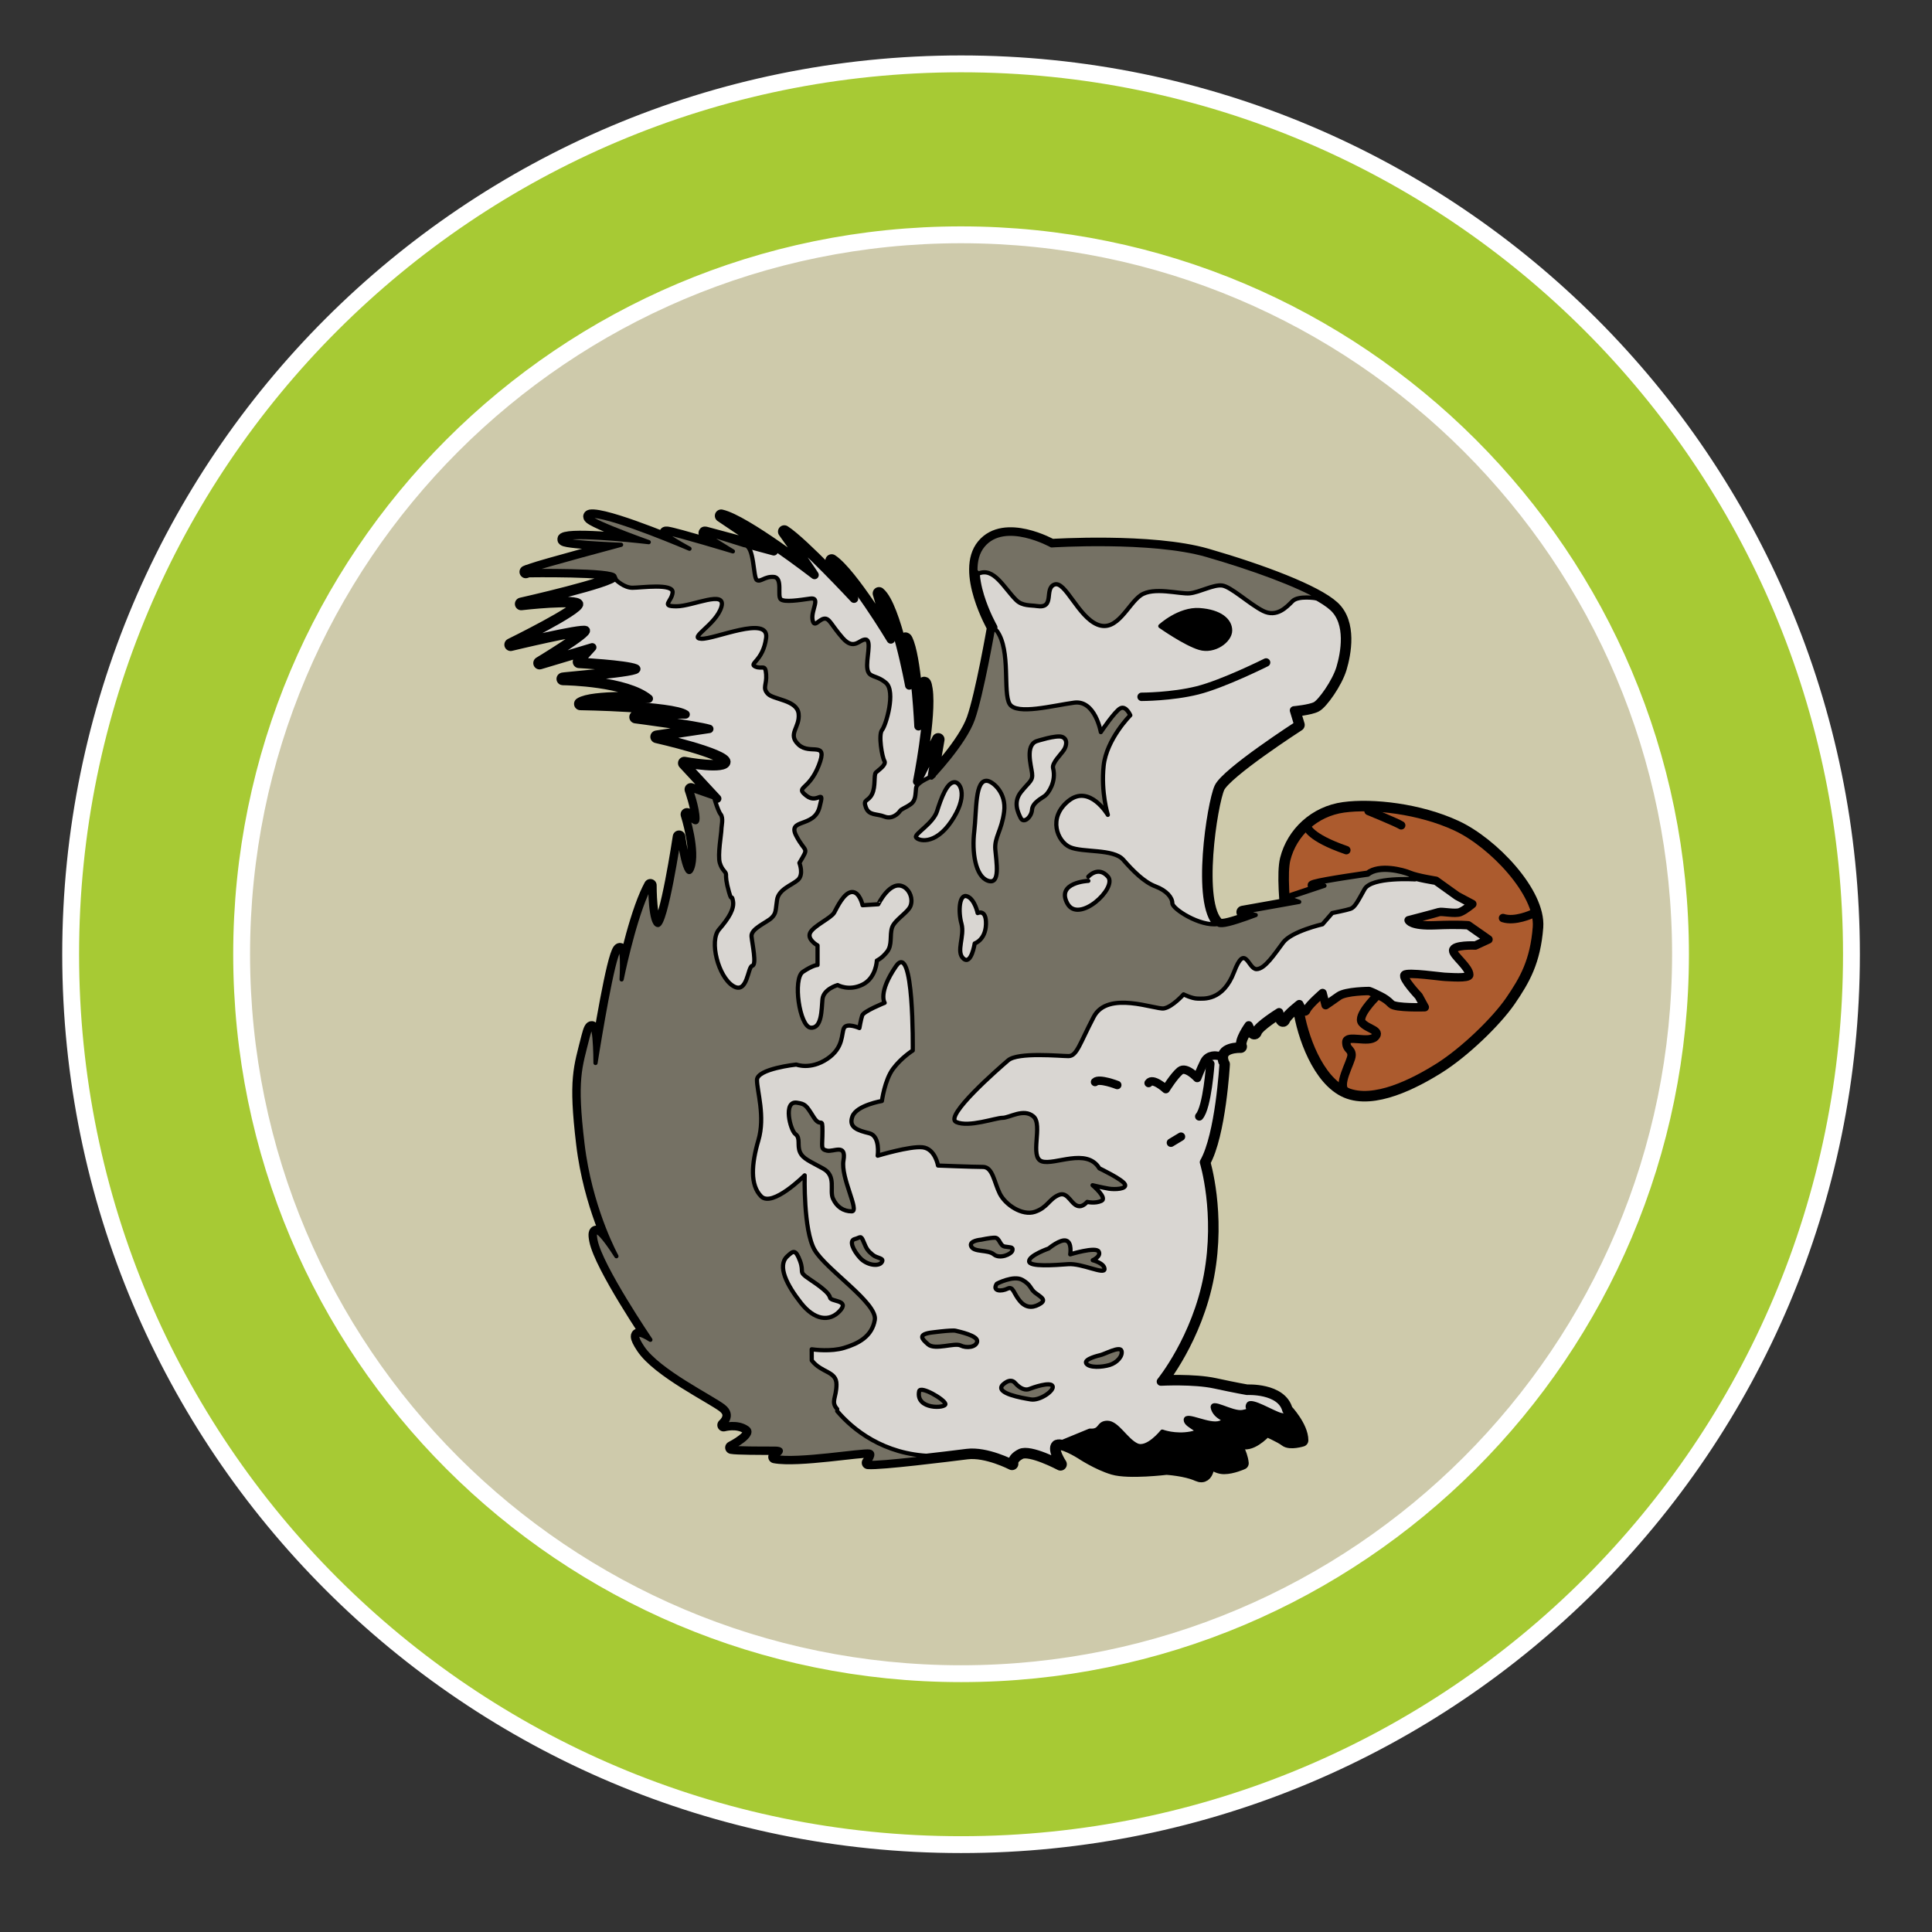 <?xml version="1.0" encoding="iso-8859-1"?>
<!-- Generator: Adobe Illustrator 23.0.6, SVG Export Plug-In . SVG Version: 6.00 Build 0)  -->
<svg version="1.1" xmlns="http://www.w3.org/2000/svg" xmlns:xlink="http://www.w3.org/1999/xlink" x="0px" y="0px"
	 viewBox="0 0 71.666 71.666" style="enable-background:new 0 0 71.666 71.666;" xml:space="preserve">
<rect x="0" y="0" width="71.666" height="71.666" fill="#333333" stroke="none"/>
<g id="Layer_2">
</g>
<g id="Layer_3">
	<path style="fill:#CECAAB;" d="M64.855,35.514c0,16.355-13.258,29.613-29.613,29.613S5.629,51.869,5.629,35.514
		S18.887,5.901,35.242,5.901S64.855,19.159,64.855,35.514z"/>
</g>
<g id="circle">
	<path style="fill:none;stroke:#000000;stroke-width:0.469;stroke-linecap:round;stroke-linejoin:round;" d="M47.713,31.875
		c0.243-0.969,1.067-1.744,2.132-1.889c1.065-0.146,2.809,0.049,4.164,0.678c1.357,0.629,3.099,2.47,3.003,3.729
		c-0.098,1.26-0.485,1.938-1.017,2.714c-0.534,0.774-1.696,1.889-2.615,2.47c-0.92,0.581-2.422,1.355-3.44,0.919
		c-1.017-0.436-1.599-2.082-1.744-3.1C48.052,36.38,47.471,32.844,47.713,31.875z"/>
	<path style="fill:#FFFFFF;stroke:#000000;stroke-width:0.469;stroke-linecap:round;stroke-linejoin:round;" d="M45.388,39.479
		c0,0-0.146,2.615-0.727,3.632c0,0,0.581,1.889,0.145,4.214c-0.436,2.325-1.743,3.923-1.743,3.923s1.222-0.066,2.002,0.104
		c0.784,0.17,1.192,0.239,1.192,0.239s1.257-0.068,1.462,0.714c0,0,0.579,0.612,0.579,1.122c0,0-0.443,0.137-0.613,0
		c-0.168-0.136-0.713-0.374-0.713-0.374s-0.442,0.511-0.817,0.477c-0.375-0.034-0.375-0.034-0.375-0.034s0.272,0.409,0.306,0.783
		c0,0-0.374,0.17-0.681,0.17c-0.306,0-0.579-0.273-0.579-0.273s0.035,0.74-0.401,0.54c-0.436-0.2-1.154-0.243-1.154-0.243
		s-1.396,0.17-1.975,0c-0.579-0.17-1.19-0.579-1.19-0.579s-0.767-0.486-0.949-0.304c-0.182,0.181,0.182,0.726,0.182,0.726
		s-1.126-0.599-1.489-0.417c-0.363,0.181-0.309,0.399-0.309,0.399s-0.944-0.49-1.671-0.399c-0.727,0.091-3.197,0.399-3.669,0.363
		c0,0,0.309-0.363,0.055-0.418c-0.254-0.054-2.652,0.363-3.524,0.2c0,0,0.527-0.309,0-0.309c-0.527,0-1.417,0-1.598-0.037
		c0,0,0.944-0.472,0.581-0.727c-0.363-0.254-0.872-0.108-0.872-0.108s0.43-0.358-0.006-0.697c-0.436-0.338-2.422-1.307-3.003-2.179
		c-0.582-0.872,0.291-0.291,0.291-0.291s-1.841-2.713-2.034-3.681c-0.194-0.968,0.774,0.581,0.774,0.581s-0.852-1.533-1.198-3.722
		c-0.023-0.144-0.043-0.292-0.061-0.443c-0.29-2.421-0.097-2.81,0.193-3.972c0.291-1.163,0.291,0.969,0.291,0.969
		s0.484-3.101,0.774-3.972c0.291-0.872,0.194,0.872,0.194,0.872s0.398-1.991,0.906-3.157c0.052-0.12,0.106-0.23,0.16-0.33
		c0,0-0.009,1.469,0.283,1.469c0.293,0,0.782-3.27,0.782-3.27s0.244,1.806,0.487,1.17c0.243-0.634-0.195-2-0.195-2
		s0.391,0.536,0.391,0.146c0-0.39-0.244-1.073-0.244-1.073l0.976,0.341l-1.22-1.317c0,0,1.56,0.292,1.56-0.049
		c0-0.342-2.586-0.927-2.586-0.927l1.952-0.293c-0.488-0.147-2.732-0.439-2.732-0.439c0.293-0.098,1.854-0.098,1.854-0.098
		c-0.488-0.341-3.904-0.391-3.904-0.391c0.439-0.293,2.538-0.195,2.538-0.195c-0.829-0.683-3.025-0.731-3.172-0.731
		c-0.285,0,3.025-0.244,2.684-0.391c-0.341-0.146-2.098-0.244-2.098-0.244l0.488-0.537l-1.952,0.585c0,0,1.854-1.122,1.708-1.22
		c-0.146-0.098-2.781,0.537-2.781,0.537s2.586-1.269,2.537-1.512c-0.049-0.244-2.146,0-2.146,0s3.464-0.781,3.464-1.025
		c0-0.244-3.22-0.195-3.22-0.195s-0.244,0.098,0.146-0.048c0.391-0.146,3.318-0.928,3.318-0.928s-2.635-0.098-2.049-0.244
		c0.585-0.146,3.074,0.146,3.074,0.146s-2.879-1.024-2.049-0.976c0.829,0.049,3.561,1.22,3.561,1.22s-1.171-0.634-0.829-0.585
		c0.342,0.049,2.439,0.683,2.439,0.683s-1.219-0.732-1.024-0.683c0.195,0.049,2.538,0.683,2.538,0.683l-1.952-1.317
		c0.879,0.195,3.464,2.196,3.464,2.196c-0.146-0.244-1.122-1.61-1.122-1.61c0.683,0.44,2.586,2.489,2.586,2.489
		c-0.049-0.146-0.829-1.415-0.829-1.415c0.732,0.488,2.195,2.927,2.195,2.927c0-0.244-0.439-1.708-0.439-1.708
		c0.585,0.488,1.122,3.415,1.122,3.415s-0.341-2.391-0.049-1.56c0.292,0.83,0.391,3.074,0.391,3.074s0.146-2.342,0.293-1.367
		c0.146,0.976-0.342,3.416-0.342,3.416l0.781-1.561c0,0,0,0-0.244,1.414c0,0,1.208-1.256,1.532-2.173
		c0.324-0.917,0.754-3.396,0.754-3.396s-1.187-2.079-0.378-3.049c0.808-0.971,2.542,0,2.542,0s3.711-0.238,5.759,0.355
		c2.047,0.592,4.042,1.347,4.688,1.94c0.647,0.593,0.43,1.724,0.269,2.263c-0.162,0.539-0.701,1.293-0.916,1.401
		C48.593,26.297,48,26.351,48,26.351l0.163,0.539c0,0-2.705,1.745-2.965,2.317c-0.27,0.594-0.855,4.325-0.022,5.073
		c0,0,0.034,0.092,0.422-0.006c0.391-0.098,0.988-0.328,0.988-0.328l-0.488-0.113l2.101-0.375l-0.411-0.149l1.348-0.45
		c0,0-0.749,0.038-0.374-0.075c0.376-0.112,1.989-0.338,1.989-0.338c0.413-0.337,1.276-0.112,1.537,0
		c0.263,0.113,0.976,0.225,0.976,0.225l0.788,0.564l0.563,0.299c0,0-0.264,0.225-0.452,0.3c-0.186,0.075-0.674-0.037-0.788,0
		c-0.111,0.038-1.124,0.301-1.124,0.301s0.075,0.225,0.974,0.188c0.901-0.038,1.239,0,1.239,0l0.75,0.525l-0.488,0.226
		c0,0-0.824-0.039-0.824,0.187c0,0.177,0.6,0.619,0.6,0.9c0,0.15-0.788,0.075-0.899,0.075c-0.114,0-1.39-0.187-1.501-0.075
		c-0.113,0.114,0.524,0.788,0.524,0.788l0.225,0.413c0,0-1.088,0.036-1.237-0.114c-0.15-0.15-0.263-0.224-0.414-0.299
		c-0.15-0.075-0.3-0.15-0.414-0.188c0,0-0.862,0.001-1.124,0.188c-0.263,0.188-0.488,0.338-0.488,0.338l-0.114-0.451
		c0,0-0.525,0.451-0.6,0.639c-0.075,0.187-0.263-0.227-0.263-0.227s-0.489,0.377-0.564,0.563c-0.075,0.188-0.186-0.262-0.186-0.262
		s-0.788,0.488-0.863,0.712c-0.075,0.225-0.264-0.226-0.264-0.226s-0.411,0.563-0.299,0.788c0,0-0.863-0.038-0.674,0.563"/>
	<path style="fill:#AC5B2E;stroke:#000000;stroke-width:0.312;stroke-linecap:round;stroke-linejoin:round;" d="M47.713,31.875
		c0.243-0.969,1.067-1.744,2.132-1.889c1.065-0.146,2.809,0.049,4.164,0.678c1.357,0.629,3.099,2.47,3.003,3.729
		c-0.098,1.26-0.485,1.938-1.017,2.714c-0.534,0.774-1.696,1.889-2.615,2.47c-0.92,0.581-2.422,1.355-3.44,0.919
		c-1.017-0.436-1.599-2.082-1.744-3.1C48.052,36.38,47.471,32.844,47.713,31.875z"/>
	<path style="fill:none;stroke:#000000;stroke-width:0.312;stroke-linecap:round;stroke-linejoin:round;" d="M48.488,30.664
		c0,0,0.05,0.388,1.453,0.872"/>
	<path style="fill:none;stroke:#000000;stroke-width:0.312;stroke-linecap:round;stroke-linejoin:round;" d="M56.82,33.909
		c0,0-0.631,0.291-1.067,0.145"/>
	<path style="fill:none;stroke:#000000;stroke-width:0.312;stroke-linecap:round;stroke-linejoin:round;" d="M50.765,30.083
		c0,0,1.065,0.435,1.211,0.532"/>
	<path style="fill:none;stroke:#000000;stroke-width:0.312;stroke-linecap:round;stroke-linejoin:round;" d="M51.008,37.009
		c0,0-0.679,0.679-0.486,0.921c0.195,0.242,0.729,0.289,0.486,0.533c-0.243,0.243-1.067-0.097-1.067,0.194s0.195,0.242,0.195,0.485
		c0,0.242-0.582,1.161-0.195,1.355"/>
	<path style="fill:#D9D6D2;stroke:#000000;stroke-width:0.312;stroke-linecap:round;stroke-linejoin:round;" d="M45.388,39.479
		c0,0-0.146,2.615-0.727,3.632c0,0,0.581,1.889,0.145,4.214c-0.436,2.325-1.743,3.923-1.743,3.923s1.222-0.066,2.002,0.104
		c0.784,0.17,1.192,0.239,1.192,0.239s1.257-0.068,1.462,0.714c0,0,0.579,0.612,0.579,1.122c0,0-0.443,0.137-0.613,0
		c-0.168-0.136-0.713-0.374-0.713-0.374s-0.442,0.511-0.817,0.477c-0.375-0.034-0.375-0.034-0.375-0.034s0.272,0.409,0.306,0.783
		c0,0-0.374,0.17-0.681,0.17c-0.306,0-0.579-0.273-0.579-0.273s0.035,0.74-0.401,0.54c-0.436-0.2-1.154-0.243-1.154-0.243
		s-1.396,0.17-1.975,0c-0.579-0.17-1.19-0.579-1.19-0.579s-0.767-0.486-0.949-0.304c-0.182,0.181,0.182,0.726,0.182,0.726
		s-1.126-0.599-1.489-0.417c-0.363,0.181-0.309,0.399-0.309,0.399s-0.944-0.49-1.671-0.399c-0.727,0.091-3.197,0.399-3.669,0.363
		c0,0,0.309-0.363,0.055-0.418c-0.254-0.054-2.652,0.363-3.524,0.2c0,0,0.527-0.309,0-0.309c-0.527,0-1.417,0-1.598-0.037
		c0,0,0.944-0.472,0.581-0.727c-0.363-0.254-0.872-0.108-0.872-0.108s0.43-0.358-0.006-0.697c-0.436-0.338-2.422-1.307-3.003-2.179
		c-0.582-0.872,0.291-0.291,0.291-0.291s-1.841-2.713-2.034-3.681c-0.194-0.968,0.774,0.581,0.774,0.581s-0.852-1.533-1.198-3.722
		c-0.023-0.144-0.043-0.292-0.061-0.443c-0.29-2.421-0.097-2.81,0.193-3.972c0.291-1.163,0.291,0.969,0.291,0.969
		s0.484-3.101,0.774-3.972c0.291-0.872,0.194,0.872,0.194,0.872s0.398-1.991,0.906-3.157c0.052-0.12,0.106-0.23,0.16-0.33
		c0,0-0.009,1.469,0.283,1.469c0.293,0,0.782-3.27,0.782-3.27s0.244,1.806,0.487,1.17c0.243-0.634-0.195-2-0.195-2
		s0.391,0.536,0.391,0.146c0-0.39-0.244-1.073-0.244-1.073l0.976,0.341l-1.22-1.317c0,0,1.56,0.292,1.56-0.049
		c0-0.342-2.586-0.927-2.586-0.927l1.952-0.293c-0.488-0.147-2.732-0.439-2.732-0.439c0.293-0.098,1.854-0.098,1.854-0.098
		c-0.488-0.341-3.904-0.391-3.904-0.391c0.439-0.293,2.538-0.195,2.538-0.195c-0.829-0.683-3.025-0.731-3.172-0.731
		c-0.285,0,3.025-0.244,2.684-0.391c-0.341-0.146-2.098-0.244-2.098-0.244l0.488-0.537l-1.952,0.585c0,0,1.854-1.122,1.708-1.22
		c-0.146-0.098-2.781,0.537-2.781,0.537s2.586-1.269,2.537-1.512c-0.049-0.244-2.146,0-2.146,0s3.464-0.781,3.464-1.025
		c0-0.244-3.22-0.195-3.22-0.195s-0.244,0.098,0.146-0.048c0.391-0.146,3.318-0.928,3.318-0.928s-2.635-0.098-2.049-0.244
		c0.585-0.146,3.074,0.146,3.074,0.146s-2.879-1.024-2.049-0.976c0.829,0.049,3.561,1.22,3.561,1.22s-1.171-0.634-0.829-0.585
		c0.342,0.049,2.439,0.683,2.439,0.683s-1.219-0.732-1.024-0.683c0.195,0.049,2.538,0.683,2.538,0.683l-1.952-1.317
		c0.879,0.195,3.464,2.196,3.464,2.196c-0.146-0.244-1.122-1.61-1.122-1.61c0.683,0.44,2.586,2.489,2.586,2.489
		c-0.049-0.146-0.829-1.415-0.829-1.415c0.732,0.488,2.195,2.927,2.195,2.927c0-0.244-0.439-1.708-0.439-1.708
		c0.585,0.488,1.122,3.415,1.122,3.415s-0.341-2.391-0.049-1.56c0.292,0.83,0.391,3.074,0.391,3.074s0.146-2.342,0.293-1.367
		c0.146,0.976-0.342,3.416-0.342,3.416l0.781-1.561c0,0,0,0-0.244,1.414c0,0,1.208-1.256,1.532-2.173
		c0.324-0.917,0.754-3.396,0.754-3.396s-1.187-2.079-0.378-3.049c0.808-0.971,2.542,0,2.542,0s3.711-0.238,5.759,0.355
		c2.047,0.592,4.042,1.347,4.688,1.94c0.647,0.593,0.43,1.724,0.269,2.263c-0.162,0.539-0.701,1.293-0.916,1.401
		C48.593,26.297,48,26.351,48,26.351l0.163,0.539c0,0-2.705,1.745-2.965,2.317c-0.27,0.594-0.855,4.325-0.022,5.073
		c0,0,0.034,0.092,0.422-0.006c0.391-0.098,0.988-0.328,0.988-0.328l-0.488-0.113l2.101-0.375l-0.411-0.149l1.348-0.45
		c0,0-0.749,0.038-0.374-0.075c0.376-0.112,1.989-0.338,1.989-0.338c0.413-0.337,1.276-0.112,1.537,0
		c0.263,0.113,0.976,0.225,0.976,0.225l0.788,0.564l0.563,0.299c0,0-0.264,0.225-0.452,0.3c-0.186,0.075-0.674-0.037-0.788,0
		c-0.111,0.038-1.124,0.301-1.124,0.301s0.075,0.225,0.974,0.188c0.901-0.038,1.239,0,1.239,0l0.75,0.525l-0.488,0.226
		c0,0-0.824-0.039-0.824,0.187c0,0.177,0.6,0.619,0.6,0.9c0,0.15-0.788,0.075-0.899,0.075c-0.114,0-1.39-0.187-1.501-0.075
		c-0.113,0.114,0.524,0.788,0.524,0.788l0.225,0.413c0,0-1.088,0.036-1.237-0.114c-0.15-0.15-0.263-0.224-0.414-0.299
		c-0.15-0.075-0.3-0.15-0.414-0.188c0,0-0.862,0.001-1.124,0.188c-0.263,0.188-0.488,0.338-0.488,0.338l-0.114-0.451
		c0,0-0.525,0.451-0.6,0.639c-0.075,0.187-0.263-0.227-0.263-0.227s-0.489,0.377-0.564,0.563c-0.075,0.188-0.186-0.262-0.186-0.262
		s-0.788,0.488-0.863,0.712c-0.075,0.225-0.264-0.226-0.264-0.226s-0.411,0.563-0.299,0.788c0,0-0.863-0.038-0.674,0.563"/>
	<path style="fill:none;stroke:#000000;stroke-width:0.312;stroke-linecap:round;stroke-linejoin:round;" d="M45.159,39.162
		c0,0-0.338-0.076-0.488,0.225c-0.149,0.299-0.261,0.601-0.261,0.601s-0.413-0.451-0.638-0.263
		c-0.225,0.188-0.527,0.675-0.527,0.675s-0.488-0.45-0.638-0.225"/>
	<path style="fill:#FFFFFF;stroke:#000000;stroke-width:0.312;stroke-linecap:round;stroke-linejoin:round;" d="M41.444,40.248
		c0,0-0.674-0.263-0.824-0.112"/>
	<path style="fill:#FFFFFF;stroke:#000000;stroke-width:0.312;stroke-linecap:round;stroke-linejoin:round;" d="M44.896,39.461
		c0,0-0.111,1.613-0.411,1.951"/>
	
		<line style="fill:#FFFFFF;stroke:#000000;stroke-width:0.312;stroke-linecap:round;stroke-linejoin:round;" x1="43.434" y1="42.388" x2="43.808" y2="42.163"/>
	<path style="stroke:#000000;stroke-width:0.156;stroke-linecap:round;stroke-linejoin:round;" d="M43.042,23.225
		c0,0,0.701-0.647,1.456-0.593c0.755,0.054,1.132,0.377,1.132,0.755c0,0.377-0.592,0.809-1.132,0.646
		C43.958,23.872,43.042,23.225,43.042,23.225z"/>
	<path style="fill:none;stroke:#000000;stroke-width:0.312;stroke-linecap:round;stroke-linejoin:round;" d="M46.965,24.574
		c0,0-1.593,0.797-2.549,1.035c-0.956,0.239-2.07,0.239-2.07,0.239"/>
	<path style="stroke:#000000;stroke-width:0.156;stroke-linecap:round;stroke-linejoin:round;" d="M31.543,34.56
		c0,0,0.436-0.182,0.527,0c0.091,0.182,0.091,1-0.345,0.963C31.289,35.487,31.252,34.651,31.543,34.56z"/>
	<path style="fill:#757164;stroke:#000000;stroke-width:0.156;stroke-linecap:round;stroke-linejoin:round;" d="M38.899,46.312
		c0,0,0.436-0.363,0.654-0.291c0.218,0.072,0.146,0.508,0.146,0.508s0.944-0.291,1.054-0.108c0.108,0.181-0.218,0.326-0.218,0.326
		s0.436,0.109,0.436,0.328c0,0.218-0.836-0.218-1.344-0.182c-0.509,0.037-1.453,0.109-1.453-0.109
		C38.173,46.566,38.899,46.312,38.899,46.312z"/>
	<path style="fill:#757164;stroke:#000000;stroke-width:0.156;stroke-linecap:round;stroke-linejoin:round;" d="M36.974,47.62
		c0,0,0.618-0.327,0.944-0.145c0.327,0.182,0.291,0.327,0.472,0.472c0.182,0.146,0.436,0.254,0.218,0.4
		c-0.218,0.145-0.509,0.218-0.763-0.073c-0.254-0.29-0.254-0.581-0.473-0.472C37.156,47.91,36.792,47.91,36.974,47.62z"/>
	<path style="fill:#757164;stroke:#000000;stroke-width:0.156;stroke-linecap:round;stroke-linejoin:round;" d="M36.393,45.985
		c0,0,0.327-0.073,0.508-0.073c0.182,0,0.182,0.291,0.363,0.327c0.182,0.037,0.327,0,0.291,0.145
		c-0.037,0.146-0.473,0.328-0.69,0.146c-0.218-0.182-0.727-0.072-0.835-0.291C35.92,46.021,36.393,45.985,36.393,45.985z"/>
	<path style="fill:#757164;stroke:#000000;stroke-width:0.156;stroke-linecap:round;stroke-linejoin:round;" d="M34.504,49.436
		c0,0,0.799-0.109,0.944-0.073c0.146,0.037,0.835,0.182,0.799,0.4c-0.036,0.218-0.4,0.254-0.618,0.145
		c-0.218-0.109-0.944,0.182-1.199-0.037C34.177,49.654,34.068,49.509,34.504,49.436z"/>
	<path style="fill:#757164;stroke:#000000;stroke-width:0.156;stroke-linecap:round;stroke-linejoin:round;" d="M48.816,22.191
		c0,0-0.654-0.108-0.872,0.109c-0.218,0.218-0.581,0.617-1.09,0.363c-0.509-0.255-1.198-0.909-1.526-0.945
		c-0.327-0.036-0.836,0.254-1.199,0.291c-0.363,0.036-1.344-0.255-1.816,0.073c-0.472,0.326-0.872,1.38-1.598,1.089
		c-0.727-0.29-1.199-1.635-1.599-1.489c-0.399,0.145,0.037,0.908-0.654,0.799c-0.229-0.036-0.538,0.003-0.763-0.218
		c-0.453-0.444-0.834-1.248-1.417-0.98l-0.1-0.109c-0.006-0.353,0.067-0.687,0.282-0.944c0.808-0.971,2.542,0,2.542,0
		s3.711-0.238,5.759,0.355c1.704,0.493,3.37,1.098,4.255,1.628L48.816,22.191z"/>
	<path style="stroke:#000000;stroke-width:0.156;stroke-linecap:round;stroke-linejoin:round;" d="M40.425,53.069
		c0.436,0.036,0.291-0.291,0.654-0.291c0.363,0,0.69,0.654,1.09,0.836c0.399,0.181,0.944-0.509,0.944-0.509s0.472,0.182,1.054,0.073
		c0.581-0.109-0.182-0.254-0.182-0.508c0-0.255,0.872,0.254,1.272,0.108c0.4-0.145-0.109-0.108-0.255-0.508
		c-0.145-0.399,0.691,0.182,1.09,0.109c0.399-0.072,0.109-0.109,0.218-0.291c0.108-0.182,0.908,0.327,1.198,0.399
		c0.291,0.073,0.211-0.181,0.211-0.181s0.579,0.612,0.579,1.122c0,0-0.443,0.137-0.613,0c-0.168-0.136-0.713-0.374-0.713-0.374
		s-0.442,0.511-0.817,0.477c-0.375-0.034-0.375-0.034-0.375-0.034s0.272,0.409,0.306,0.783c0,0-0.374,0.17-0.681,0.17
		c-0.306,0-0.579-0.273-0.579-0.273s0.035,0.74-0.401,0.54c-0.436-0.2-1.154-0.243-1.154-0.243s-1.396,0.17-1.975,0
		c-0.579-0.17-1.19-0.579-1.19-0.579s-0.685-0.434-0.914-0.328c-0.014,0.005-0.025,0.013-0.035,0.024L40.425,53.069z"/>
	<path style="fill:#757164;stroke:#000000;stroke-width:0.156;stroke-linecap:round;stroke-linejoin:round;" d="M29.564,40.904
		c0.307,0.049,0.334,0.083,0.612,0.527c0.278,0.445,0.333-0.055,0.333,0.529s-0.083,0.667,0.167,0.722
		c0.25,0.056,0.723-0.277,0.612,0.362c-0.112,0.639,0.612,1.89,0.306,1.89c-0.306,0-0.556-0.166-0.695-0.472
		c-0.139-0.307,0.138-0.834-0.362-1.113c-0.5-0.278-0.75-0.362-0.862-0.612c-0.111-0.25,0.027-0.526-0.167-0.667
		C29.314,41.932,29.036,40.82,29.564,40.904z"/>
	<path style="fill:#757164;stroke:#000000;stroke-width:0.156;stroke-linecap:round;stroke-linejoin:round;" d="M31.705,45.963
		c0.217-0.055,0.222-0.167,0.334,0.111c0.111,0.278,0.167,0.333,0.334,0.473c0.167,0.139,0.444,0.11,0.333,0.277
		c-0.111,0.167-0.556,0.112-0.806-0.167C31.649,46.38,31.482,46.019,31.705,45.963z"/>
	<path style="fill:#757164;stroke:#000000;stroke-width:0.156;stroke-linecap:round;stroke-linejoin:round;" d="M37.181,51.384
		c0,0,0.279-0.306,0.474-0.083c0.194,0.222,0.389,0.278,0.528,0.222c0.138-0.056,0.777-0.278,0.861-0.111
		c0.084,0.167-0.472,0.555-0.806,0.499C37.904,51.856,36.93,51.689,37.181,51.384z"/>
	<path style="fill:#757164;stroke:#000000;stroke-width:0.156;stroke-linecap:round;stroke-linejoin:round;" d="M40.795,50.273
		c0.167-0.028,0.75-0.361,0.806-0.167c0.056,0.194-0.167,0.445-0.444,0.528c-0.279,0.083-0.75,0.111-0.862-0.056
		C40.183,50.411,40.795,50.273,40.795,50.273z"/>
	<path style="fill:#757164;stroke:#000000;stroke-width:0.156;stroke-linecap:round;stroke-linejoin:round;" d="M34.095,51.606
		c0.044-0.22,0.946,0.305,0.974,0.472C35.097,52.246,33.956,52.301,34.095,51.606z"/>
	<path style="fill:#757164;stroke:#000000;stroke-width:0.156;stroke-linecap:round;stroke-linejoin:round;" d="M31.055,52.344
		c0.573,0.677,1.717,1.613,3.486,1.666l1.329-0.109c-0.727,0.091-3.197,0.399-3.669,0.363c0,0,0.309-0.363,0.055-0.418
		c-0.254-0.054-2.652,0.363-3.524,0.2c0,0,0.527-0.309,0-0.309c-0.527,0-1.417,0-1.598-0.037c0,0,0.944-0.472,0.581-0.727
		c-0.363-0.254-0.872-0.108-0.872-0.108s0.43-0.358-0.006-0.697c-0.436-0.338-2.422-1.307-3.003-2.179
		c-0.582-0.872,0.291-0.291,0.291-0.291s-1.841-2.713-2.034-3.681c-0.194-0.968,0.774,0.581,0.774,0.581s-0.852-1.533-1.198-3.722
		c-0.023-0.144-0.043-0.292-0.061-0.443c-0.29-2.421-0.097-2.81,0.193-3.972c0.291-1.163,0.291,0.969,0.291,0.969
		s0.484-3.101,0.774-3.972c0.291-0.872,0.194,0.872,0.194,0.872s0.398-1.991,0.906-3.157c0.052-0.12,0.106-0.23,0.16-0.33
		c0,0-0.009,1.469,0.283,1.469c0.293,0,0.782-3.27,0.782-3.27s0.244,1.806,0.487,1.17c0.243-0.634-0.195-2-0.195-2
		s0.391,0.536,0.391,0.146c0-0.39-0.244-1.073-0.244-1.073l0.976,0.341l-0.16-0.197c0,0,0.172,0.632,0.286,0.774
		c0.115,0.143,0.029,0.43,0.029,0.574c0,0.144-0.144,0.946-0.058,1.233c0.086,0.287,0.23,0.315,0.23,0.43
		c0,0.115,0,0.259,0.114,0.66c0.115,0.401,0.086,0.029,0.143,0.315c0.058,0.287-0.143,0.631-0.516,1.061
		c-0.372,0.43-0.029,1.749,0.516,2.093c0.545,0.344,0.545-0.717,0.717-0.745c0.172-0.029,0-0.803-0.028-1.09
		c-0.028-0.287,0.573-0.517,0.745-0.688c0.172-0.172,0.143-0.258,0.201-0.66c0.057-0.402,0.544-0.545,0.773-0.745
		c0.229-0.201,0.057-0.631,0.057-0.631c0.372-0.63,0.23-0.344-0.115-1.003c-0.345-0.66,0.66-0.287,0.861-1.062
		c0.201-0.774-0.057-0.086-0.488-0.43c-0.43-0.344,0.086-0.172,0.458-1.118c0.373-0.946-0.314-0.373-0.745-0.774
		c-0.43-0.401,0.057-0.631,0-1.148c-0.057-0.517-0.946-0.516-1.147-0.745c-0.201-0.229-0.029-0.316-0.058-0.717
		c-0.029-0.402-0.143-0.172-0.401-0.287c-0.258-0.115,0.287-0.201,0.401-1.061c0.115-0.86-1.92,0.058-2.408,0.029
		c-0.487-0.028,0.545-0.516,0.746-1.175c0.201-0.659-1.061-0.029-1.663-0.029c-0.603,0-0.172-0.172-0.144-0.517
		c0.028-0.344-1.175-0.171-1.491-0.171c-0.316,0-0.602-0.287-0.602-0.287l-0.062-0.136c0-0.244-3.22-0.195-3.22-0.195
		s-0.244,0.098,0.146-0.048c0.391-0.146,3.318-0.928,3.318-0.928s-2.635-0.098-2.049-0.244c0.585-0.146,3.074,0.146,3.074,0.146
		s-2.879-1.024-2.049-0.976c0.829,0.049,3.561,1.22,3.561,1.22s-1.171-0.634-0.829-0.585c0.342,0.049,2.439,0.683,2.439,0.683
		s-1.219-0.732-1.024-0.683l1.455,0.456c0.373,0,0.315,1.205,0.458,1.291c0.143,0.087,0.287-0.143,0.63-0.115
		c0.344,0.028,0.116,0.716,0.259,0.831c0.143,0.115,0.688,0.029,1.09-0.028c0.401-0.058,0.028,0.43,0.085,0.774
		c0.058,0.343,0.229,0,0.43-0.029c0.201-0.029,0.258,0.229,0.688,0.717c0.43,0.487,0.631,0.029,0.86,0.058
		c0.229,0.028,0,0.745,0.058,1.09c0.057,0.344,0.315,0.2,0.688,0.516s0,1.577-0.144,1.749c-0.143,0.172,0,1.004,0.087,1.147
		c0.086,0.144-0.229,0.344-0.316,0.43c-0.086,0.087,0,0.517-0.143,0.803c-0.143,0.287-0.344,0.172-0.229,0.487
		c0.115,0.316,0.401,0.229,0.688,0.344c0.287,0.115,0.516-0.115,0.573-0.201c0.058-0.087,0.201-0.115,0.401-0.258
		c0.2-0.143,0.172-0.373,0.201-0.603c0.028-0.229,0.66-0.458,0.66-0.458l-0.086,0.075c0,0,1.208-1.256,1.532-2.173
		c0.324-0.917,0.754-3.396,0.754-3.396l0.143,0.134c0.521,0.729,0.208,2.289,0.469,2.706c0.261,0.417,1.613,0.052,2.393-0.052
		c0.78-0.104,0.988,1.093,0.988,1.093s0.521-0.781,0.729-0.885c0.208-0.103,0.365,0.26,0.365,0.26s-0.884,0.884-0.989,1.873
		c-0.105,0.989,0.155,1.821,0.155,1.821s-0.675-1.145-1.457-0.52c-0.781,0.625-0.415,1.51,0.052,1.718
		c0.468,0.208,1.614,0.052,1.977,0.468s0.78,0.833,1.196,0.988c0.417,0.157,0.625,0.417,0.625,0.625
		c0,0.208,1.025,0.869,1.684,0.772l0.046,0.029c0.051,0.015,0.158,0.02,0.375-0.035c0.391-0.098,0.988-0.328,0.988-0.328
		l-0.488-0.113l2.101-0.375l-0.411-0.149l1.348-0.45c0,0-0.749,0.038-0.374-0.075c0.376-0.112,1.989-0.338,1.989-0.338
		c0.413-0.337,1.276-0.112,1.537,0l0.208,0.177c0,0-1.614-0.104-1.873,0.364c-0.26,0.468-0.366,0.676-0.522,0.728
		c-0.155,0.053-0.676,0.156-0.676,0.156l-0.363,0.417c0,0-1.145,0.26-1.458,0.676s-0.677,0.988-0.989,0.988
		c-0.312,0-0.416-0.988-0.832,0.104c-0.417,1.092-1.146,0.989-1.354,0.989c-0.208,0-0.52-0.157-0.52-0.157s-0.416,0.469-0.729,0.521
		c-0.312,0.052-2.082-0.677-2.602,0.312c-0.52,0.989-0.625,1.457-0.937,1.457c-0.312,0-1.873-0.155-2.238,0.157
		c-0.364,0.312-2.393,2.081-1.925,2.289c0.468,0.208,1.455-0.156,1.716-0.156c0.261,0,0.781-0.364,1.146-0.052
		c0.364,0.312-0.157,1.509,0.312,1.666c0.469,0.157,1.665-0.521,2.133,0.259c0,0,0.857,0.409,0.948,0.591
		c0.091,0.181-0.381,0.2-0.599,0.163c-0.218-0.036-0.6-0.127-0.6-0.127s0.563,0.473,0.327,0.581
		c-0.236,0.109-0.526,0.037-0.526,0.037s-0.136,0.159-0.277,0.161c-0.317,0.005-0.417-0.573-0.781-0.417
		c-0.364,0.157-0.415,0.467-0.884,0.625c-0.469,0.156-1.093-0.261-1.301-0.677c-0.208-0.416-0.26-0.989-0.625-0.989
		c-0.364,0-1.666-0.051-1.666-0.051s-0.104-0.625-0.573-0.677c-0.468-0.052-1.665,0.312-1.665,0.312s0.105-0.729-0.312-0.833
		c-0.417-0.104-0.781-0.209-0.625-0.625c0.156-0.415,1.093-0.572,1.093-0.572s0.104-0.78,0.416-1.196
		c0.312-0.417,0.729-0.677,0.729-0.677s0.052-4.11-0.625-3.122c-0.677,0.988-0.417,1.353-0.417,1.353s-0.781,0.312-0.833,0.469
		c-0.051,0.155-0.104,0.467-0.104,0.467s-0.468-0.208-0.572,0c-0.104,0.209,0,0.729-0.625,1.146
		c-0.625,0.417-1.144,0.208-1.144,0.208s-1.458,0.155-1.458,0.572c0,0.417,0.312,1.352,0.052,2.237
		c-0.26,0.885-0.312,1.666,0.104,2.082c0.416,0.417,1.613-0.781,1.613-0.781s-0.053,2.03,0.364,2.759
		c0.417,0.729,2.341,1.978,2.237,2.602c-0.104,0.624-0.624,0.885-1.145,1.041c-0.481,0.144-1.097,0.065-1.185,0.052
		c-0.007-0.001-0.011-0.001-0.011-0.001l0.002,0.412c0.361,0.472,0.917,0.391,0.917,0.89c0,0.5-0.223,0.639,0.028,0.917"/>
	<path style="fill:#D9D6D2;stroke:#000000;stroke-width:0.156;stroke-linecap:round;stroke-linejoin:round;" d="M40.37,32.519
		c0,0,0.363-0.416,0.728,0c0.365,0.416-1.092,1.77-1.508,0.989c-0.417-0.781,0.781-0.833,0.781-0.833"/>
	<path style="fill:#D9D6D2;stroke:#000000;stroke-width:0.156;stroke-linecap:round;stroke-linejoin:round;" d="M38.446,27.495
		c0,0,0.726-0.236,0.944-0.163c0.218,0.073,0.181,0.327,0.073,0.49c-0.109,0.164-0.448,0.482-0.4,0.672
		c0.127,0.508-0.181,0.926-0.291,1.017c-0.108,0.09-0.472,0.254-0.49,0.526c-0.019,0.273-0.309,0.527-0.418,0.309
		c-0.109-0.218-0.291-0.599,0.019-0.98c0.309-0.382,0.436-0.4,0.4-0.69C38.246,28.385,38.028,27.658,38.446,27.495z"/>
	<path style="fill:#D9D6D2;stroke:#000000;stroke-width:0.156;stroke-linecap:round;stroke-linejoin:round;" d="M36.629,28.966
		c0.199,0.031,0.708,0.436,0.618,1.144c-0.091,0.709-0.363,0.944-0.327,1.399c0.037,0.454,0.2,1.326-0.272,1.162
		c-0.472-0.163-0.6-1.071-0.508-1.835C36.229,30.074,36.157,28.893,36.629,28.966z"/>
	<path style="fill:#D9D6D2;stroke:#000000;stroke-width:0.156;stroke-linecap:round;stroke-linejoin:round;" d="M35.448,29.02
		c0.198,0.047,0.454,0.545-0.163,1.453c-0.618,0.909-1.253,0.709-1.308,0.581c-0.054-0.126,0.636-0.508,0.781-0.962
		C34.903,29.638,35.14,28.948,35.448,29.02z"/>
	<path style="fill:#D9D6D2;stroke:#000000;stroke-width:0.156;stroke-linecap:round;stroke-linejoin:round;" d="M35.884,33.252
		c0.277,0.114,0.381,0.618,0.381,0.618s0.327-0.164,0.309,0.418c-0.019,0.581-0.418,0.708-0.418,0.708s-0.127,0.817-0.417,0.563
		c-0.291-0.254,0.054-0.836-0.073-1.29C35.539,33.816,35.576,33.125,35.884,33.252z"/>
	<path style="fill:#D9D6D2;stroke:#000000;stroke-width:0.156;stroke-linecap:round;stroke-linejoin:round;" d="M33.542,32.907
		c0.211,0.128,0.327,0.436,0.236,0.69c-0.091,0.254-0.599,0.526-0.69,0.817c-0.091,0.291,0.018,0.636-0.182,0.891
		c-0.2,0.254-0.381,0.327-0.381,0.327s-0.019,0.636-0.527,0.89c-0.509,0.254-0.926,0.018-0.926,0.018s-0.527,0.145-0.564,0.527
		c-0.036,0.381-0.018,1.09-0.436,1.054c-0.417-0.037-0.671-1.817-0.291-2.071c0.382-0.255,0.545-0.255,0.545-0.255v-0.726
		c0,0-0.399-0.218-0.273-0.472c0.127-0.254,0.781-0.545,0.891-0.745c0.108-0.2,0.362-0.745,0.654-0.763
		c0.291-0.019,0.399,0.49,0.399,0.49l0.581-0.037C32.579,33.543,33.033,32.599,33.542,32.907z"/>
	<path style="fill:#D9D6D2;stroke:#000000;stroke-width:0.156;stroke-linecap:round;stroke-linejoin:round;" d="M29.203,46.602
		c0.219-0.203,0.305-0.278,0.472,0.167c0.167,0.444-0.083,0.389,0.334,0.667c0.417,0.278,0.75,0.528,0.778,0.694
		c0.028,0.167,0.751,0.084,0.362,0.501c-0.389,0.417-0.946,0.333-1.446-0.307C29.203,47.686,28.814,46.963,29.203,46.602z"/>
	<path style="fill:#A7CA34;stroke:#FFFFFF;stroke-width:0.625;" d="M68.678,35.397c0,18.241-14.787,33.028-33.028,33.028
		S2.621,53.639,2.621,35.397S17.409,2.369,35.65,2.369S68.678,17.156,68.678,35.397z M35.65,8.71
		c-14.738,0-26.687,11.949-26.687,26.687c0,14.739,11.949,26.687,26.687,26.687c14.739,0,26.687-11.948,26.687-26.687
		C62.337,20.659,50.389,8.71,35.65,8.71z"/>
</g>
</svg>
